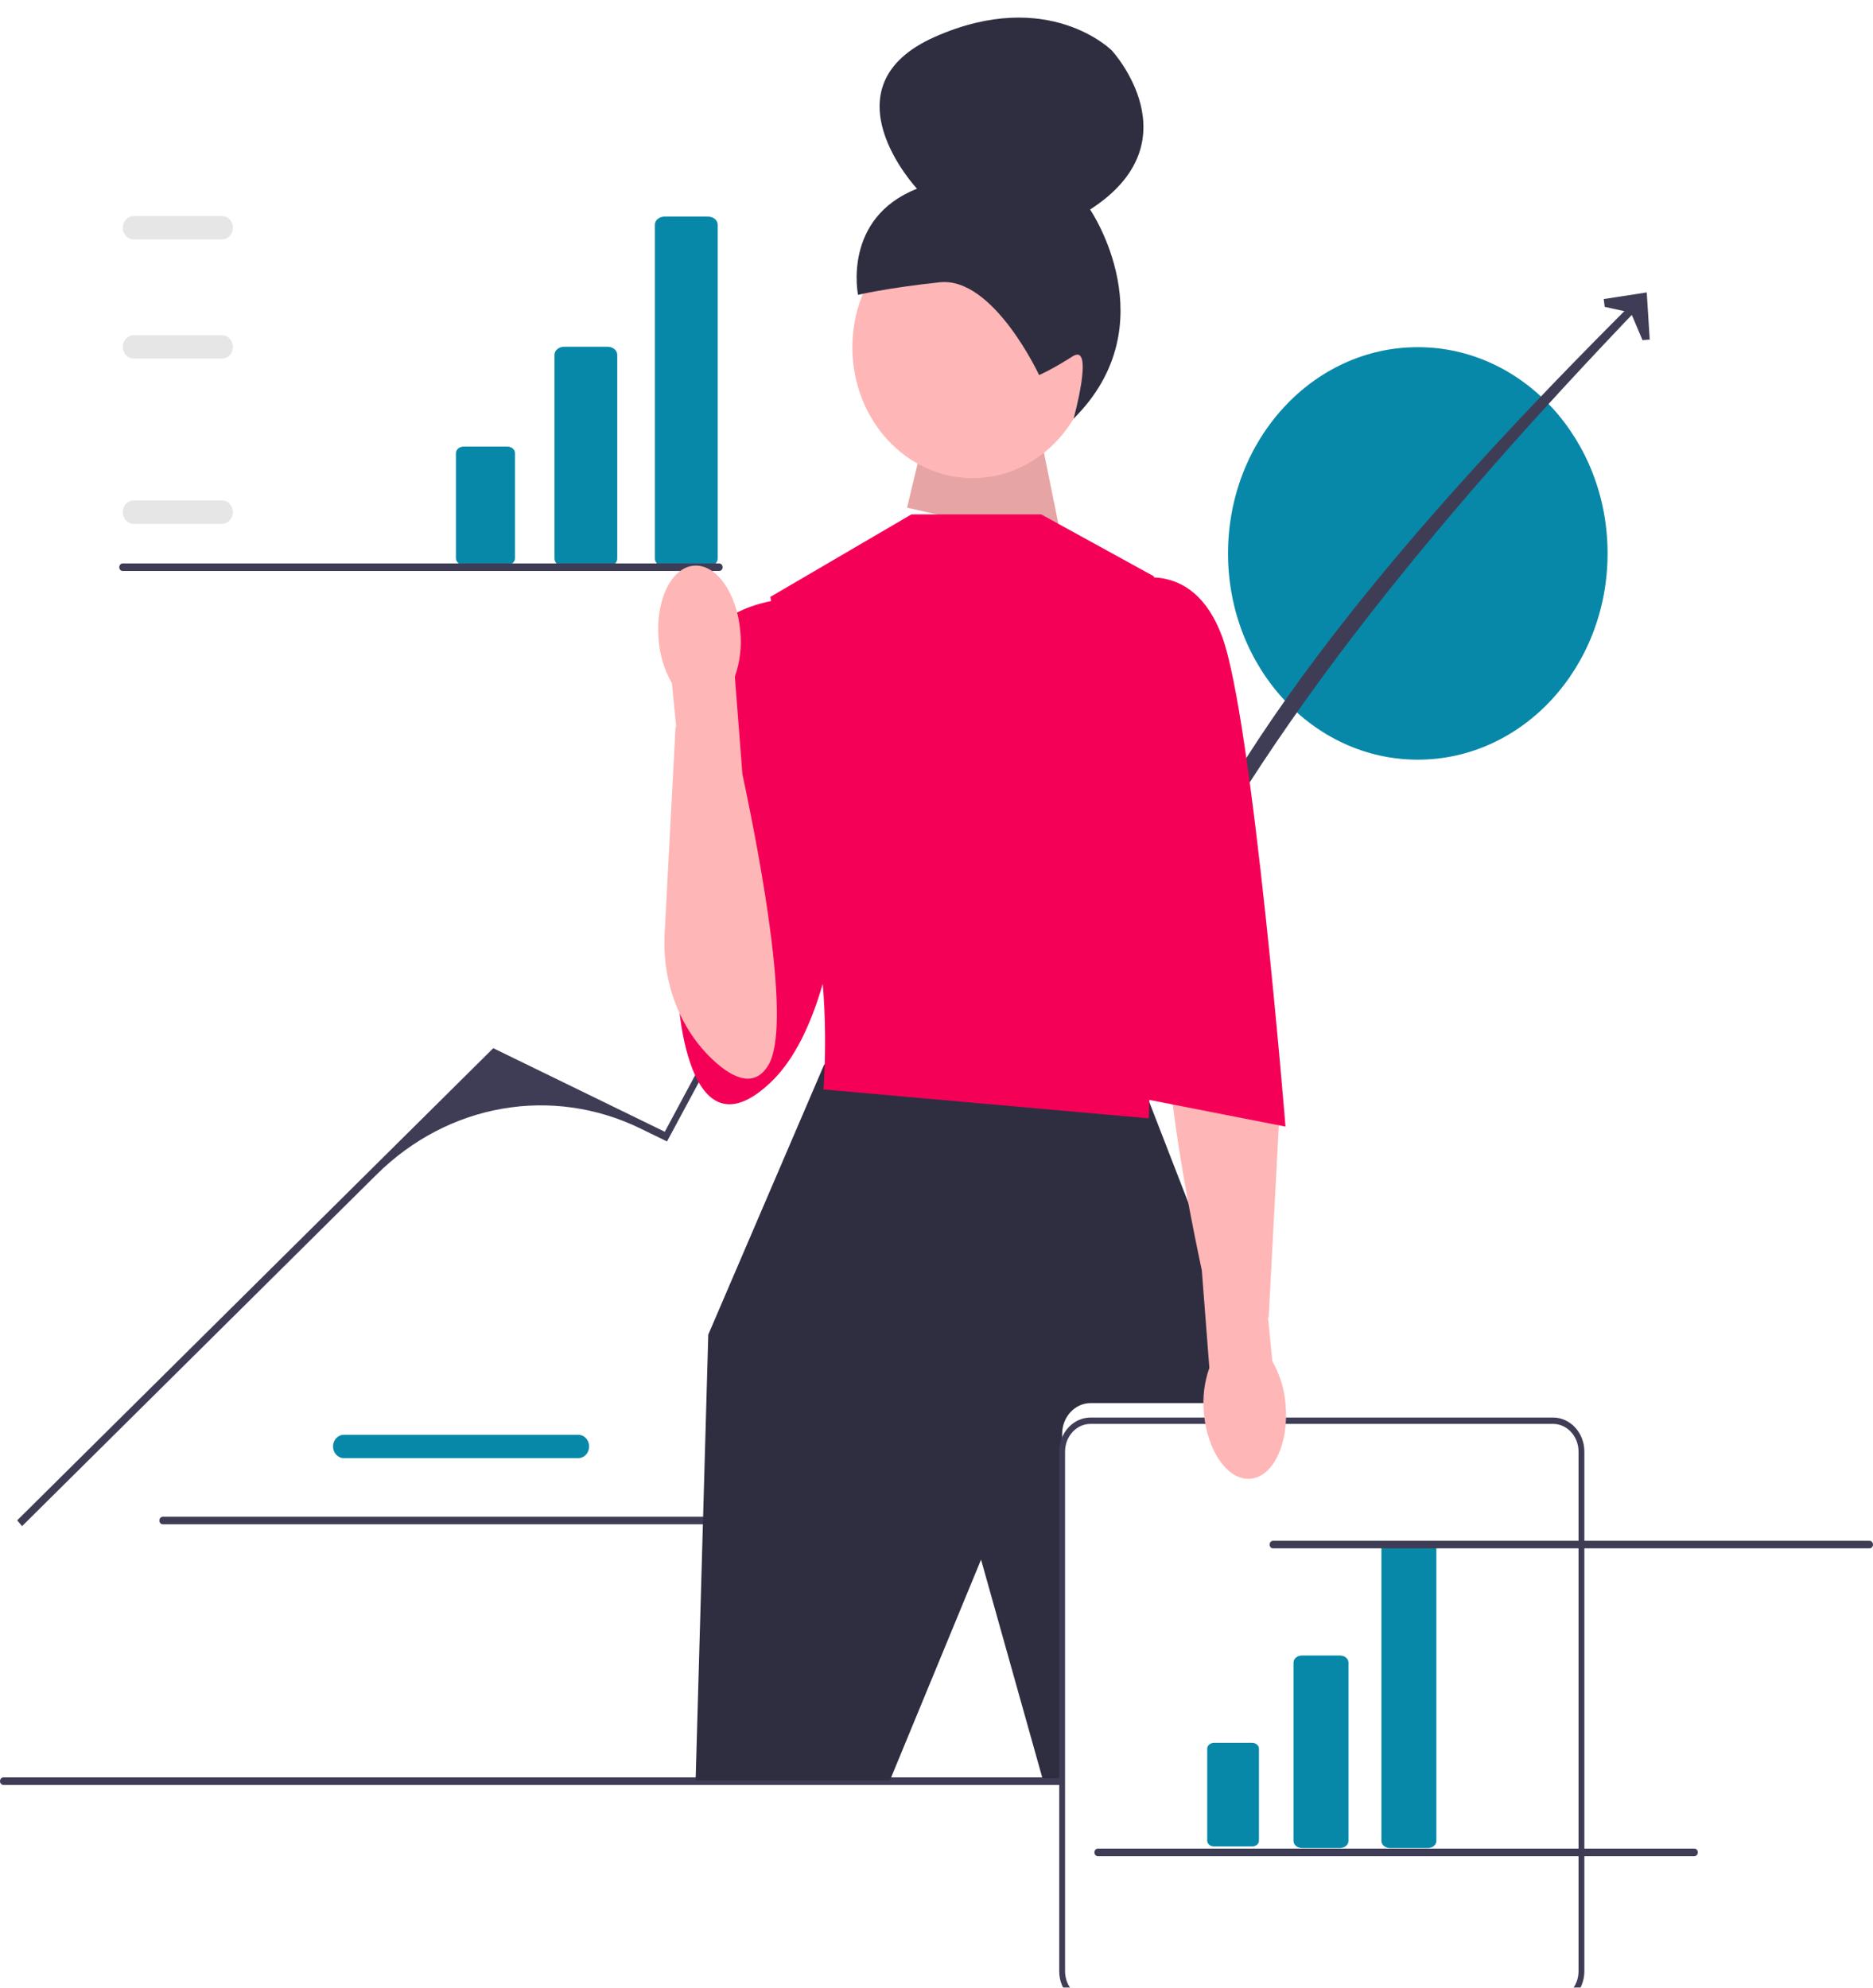<svg width="426" height="452" viewBox="0 0 426 452" fill="none" xmlns="http://www.w3.org/2000/svg">
<g clip-path="url(#clip0_104_809)">
<path d="M131.55 331.576H78.189C76.844 331.576 75.749 330.387 75.749 328.925C75.749 327.463 76.844 326.274 78.189 326.274H131.55C132.896 326.274 133.99 327.463 133.99 328.925C133.99 330.387 132.896 331.576 131.55 331.576Z" fill="#0888A8"/>
<path d="M36.249 345.768C36.249 346.244 36.601 346.627 37.039 346.627H172.699C173.138 346.627 173.49 346.244 173.49 345.768C173.49 345.292 173.138 344.909 172.699 344.909H37.039C36.601 344.909 36.249 345.292 36.249 345.768Z" fill="#3F3D56"/>
<path d="M322.47 172.752C346.309 172.752 365.634 151.752 365.634 125.848C365.634 99.944 346.309 78.945 322.47 78.945C298.631 78.945 279.306 99.944 279.306 125.848C279.306 151.752 298.631 172.752 322.47 172.752Z" fill="#0888A8"/>
<path d="M0 405.037C0 405.513 0.352 405.895 0.79 405.895H347.62C348.058 405.895 348.41 405.513 348.41 405.037C348.41 404.56 348.058 404.178 347.62 404.178H0.79C0.352 404.178 0 404.56 0 405.037Z" fill="#3F3D56"/>
<path d="M5.017 347.048L3.907 345.727L112.191 238.357L151.203 257.361L193.331 178.856L227.943 160.727L260.012 218.806C277.326 170.099 320.746 119.141 372.775 67.44L374.055 68.566C325.257 119.333 283.506 170.331 259.811 221.919L230.148 168.04C228.747 165.495 225.802 164.511 223.328 165.763C204.408 175.329 188.628 190.943 178.096 210.518L151.706 259.566L145.683 256.631C125.536 246.818 101.952 250.931 85.643 267.102L5.017 347.048Z" fill="#3F3D56"/>
<path d="M375.217 77.215L373.573 77.339L370.92 71.092L364.981 69.781L364.75 68.008L374.54 66.496L375.217 77.215Z" fill="#3F3D56"/>
<path d="M206.312 115.441L212.132 91.125L234.808 89.94L241.592 123.458L206.312 115.441Z" fill="#FFB6B6"/>
<path opacity="0.1" d="M206.312 115.441L212.132 91.125L234.808 89.94L241.592 123.458L206.312 115.441Z" fill="black"/>
<g filter="url(#filter0_d_104_809)">
<path d="M221.233 104.733C236.349 104.733 248.602 91.417 248.602 74.991C248.602 58.565 236.349 45.25 221.233 45.25C206.117 45.25 193.863 58.565 193.863 74.991C193.863 91.417 206.117 104.733 221.233 104.733Z" fill="#FFB6B6"/>
</g>
<g filter="url(#filter1_d_104_809)">
<path d="M236.334 81.287C236.334 81.287 225.936 58.901 213.754 60.193C201.572 61.486 195.154 63.057 195.154 63.057C195.154 63.057 191.538 45.623 208.563 38.916C208.563 38.916 186.916 15.729 212.688 4.354C238.461 -7.021 252.883 7.486 252.883 7.486C252.883 7.486 271.96 28.181 247.933 43.649C247.933 43.649 265.774 69.726 244.173 91.22C244.173 91.22 249.004 73.827 243.963 77.034C238.922 80.242 236.334 81.287 236.334 81.287Z" fill="#2F2E41"/>
</g>
<path d="M191.035 238.423L187.394 242.215L161.092 303.496L158.213 404.86H202.403L223.133 354.663L237.099 404.375H276.832L286.043 314.133L261.283 250.311L191.035 238.423Z" fill="#2F2E41"/>
<g filter="url(#filter2_d_104_809)">
<path d="M236.811 112.97H207.3L175.2 131.741L182.685 168.031C182.685 168.031 180.958 189.931 184.988 206.199C189.019 222.467 187.292 243.741 187.292 243.741L261.283 250.311L263.586 176.478L262.435 127.048L236.811 112.97Z" fill="#F50057"/>
</g>
<g filter="url(#filter3_d_104_809)">
<path d="M180.094 132.054C180.094 132.054 162.244 132.679 159.365 145.193C156.486 157.707 154.183 222.155 154.183 222.155C154.183 222.155 155.91 260.396 175.2 242.214C194.489 224.032 192.762 168.97 192.762 168.97L180.094 132.054Z" fill="#F50057"/>
</g>
<path d="M353.229 451.278H248.037C244.474 451.278 241.576 448.129 241.576 444.258V326.091C241.576 322.219 244.474 319.07 248.037 319.07H353.229C356.792 319.07 359.69 322.219 359.69 326.091V444.258C359.69 448.129 356.792 451.278 353.229 451.278Z" fill="white"/>
<g filter="url(#filter4_d_104_809)">
<path d="M353.229 452H248.037C244.108 452 240.912 448.527 240.912 444.258V326.091C240.912 321.822 244.108 318.349 248.037 318.349H353.229C357.158 318.349 360.354 321.822 360.354 326.091V444.258C360.354 448.527 357.158 452 353.229 452ZM248.037 319.792C244.84 319.792 242.24 322.617 242.24 326.091V444.258C242.24 447.731 244.84 450.557 248.037 450.557H353.229C356.425 450.557 359.026 447.731 359.026 444.258V326.091C359.026 322.617 356.425 319.792 353.229 319.792H248.037Z" fill="#3F3D56"/>
</g>
<path d="M304.784 420.235H296.114C295.059 420.235 294.2 419.515 294.2 418.629V378.067C294.2 377.182 295.059 376.462 296.114 376.462H304.784C305.84 376.462 306.698 377.182 306.698 378.067V418.629C306.698 419.515 305.84 420.235 304.784 420.235Z" fill="#0888A8"/>
<path d="M276.12 396.331C275.268 396.331 274.574 396.913 274.574 397.629V418.584C274.574 419.299 275.268 419.881 276.12 419.881H284.79C285.643 419.881 286.337 419.299 286.337 418.584V397.629C286.337 396.913 285.643 396.331 284.79 396.331H276.12Z" fill="#0888A8"/>
<path d="M324.778 420.235H316.108C315.052 420.235 314.193 419.514 314.193 418.629V352.155C314.193 351.27 315.052 350.55 316.108 350.55H324.778C325.833 350.55 326.692 351.27 326.692 352.155V418.629C326.692 419.514 325.833 420.235 324.778 420.235Z" fill="#0888A8"/>
<path d="M138.206 128.856H128.303C127.097 128.856 126.116 128.034 126.116 127.022V80.689C126.116 79.677 127.097 78.855 128.303 78.855H138.206C139.412 78.855 140.393 79.677 140.393 80.689V127.022C140.393 128.034 139.412 128.856 138.206 128.856Z" fill="#0888A8"/>
<path d="M105.464 101.552C104.49 101.552 103.698 102.217 103.698 103.034V126.97C103.698 127.787 104.49 128.452 105.464 128.452H115.368C116.342 128.452 117.135 127.787 117.135 126.97V103.034C117.135 102.217 116.342 101.552 115.368 101.552H105.464Z" fill="#0888A8"/>
<path d="M161.045 128.856H151.141C149.935 128.856 148.955 128.034 148.955 127.022V51.09C148.955 50.079 149.935 49.256 151.141 49.256H161.045C162.251 49.256 163.232 50.079 163.232 51.09V127.022C163.232 128.034 162.251 128.856 161.045 128.856Z" fill="#0888A8"/>
<path d="M284.506 336.263C289.636 335.729 293.168 328.197 292.396 319.435C292.132 315.931 291.1 312.546 289.385 309.564L288.396 299.648L288.548 299.598L291.033 252.581C291.611 241.649 287.628 230.907 279.955 223.808C275.391 219.585 270.522 217.447 267.391 222.782C262.196 231.636 268.925 268.132 273.344 288.881L275.058 311.054C273.894 314.337 273.47 317.874 273.823 321.37C274.593 330.129 279.377 336.797 284.506 336.263Z" fill="#FFB6B6"/>
<g filter="url(#filter5_d_104_809)">
<path d="M256.101 128.299C256.101 128.299 271.072 122.042 277.982 140.813C284.892 159.584 292.377 252.188 292.377 252.188L257.253 245.306L256.101 128.299Z" fill="#F50057"/>
</g>
<path d="M50.529 119.118H30.37C29.025 119.118 27.93 117.929 27.93 116.467C27.93 115.005 29.025 113.816 30.37 113.816H50.529C51.874 113.816 52.969 115.005 52.969 116.467C52.969 117.929 51.874 119.118 50.529 119.118Z" fill="#E6E6E6"/>
<path d="M50.529 81.538H30.37C29.025 81.538 27.93 80.349 27.93 78.887C27.93 77.425 29.025 76.236 30.37 76.236H50.529C51.874 76.236 52.969 77.425 52.969 78.887C52.969 80.349 51.874 81.538 50.529 81.538Z" fill="#E6E6E6"/>
<path d="M50.529 54.437H30.37C29.025 54.437 27.93 53.248 27.93 51.786C27.93 50.324 29.025 49.135 30.37 49.135H50.529C51.874 49.135 52.969 50.324 52.969 51.786C52.969 53.248 51.874 54.437 50.529 54.437Z" fill="#E6E6E6"/>
<path d="M27.122 128.987C27.122 129.464 27.474 129.846 27.912 129.846H163.572C164.01 129.846 164.362 129.464 164.362 128.987C164.362 128.511 164.01 128.129 163.572 128.129H27.912C27.474 128.129 27.122 128.511 27.122 128.987Z" fill="#3F3D56"/>
<path d="M288.76 351.238C288.76 351.714 289.112 352.097 289.55 352.097H425.21C425.648 352.097 426 351.714 426 351.238C426 350.762 425.648 350.38 425.21 350.38H289.55C289.112 350.38 288.76 350.762 288.76 351.238Z" fill="#3F3D56"/>
<path d="M248.916 421.233C248.916 421.709 249.268 422.092 249.707 422.092H385.366C385.805 422.092 386.157 421.709 386.157 421.233C386.157 420.757 385.805 420.374 385.366 420.374H249.707C249.268 420.374 248.916 420.757 248.916 421.233Z" fill="#3F3D56"/>
<g filter="url(#filter6_d_104_809)">
<path d="M157.691 124.646C152.562 125.18 149.029 132.712 149.801 141.474C150.065 144.978 151.098 148.363 152.813 151.345L153.801 161.261L153.65 161.311L151.165 208.328C150.587 219.261 154.569 230.003 162.242 237.102C166.806 241.325 171.675 243.463 174.807 238.127C180.002 229.273 173.272 192.777 168.853 172.028L167.14 149.855C168.304 146.573 168.727 143.035 168.375 139.539C167.604 130.78 162.821 124.113 157.691 124.646Z" fill="#FFB6B6"/>
</g>
</g>
<defs>
<filter id="filter0_d_104_809" x="189.863" y="45.25" width="62.74" height="67.483" filterUnits="userSpaceOnUse" color-interpolation-filters="sRGB">
<feFlood flood-opacity="0" result="BackgroundImageFix"/>
<feColorMatrix in="SourceAlpha" type="matrix" values="0 0 0 0 0 0 0 0 0 0 0 0 0 0 0 0 0 0 127 0" result="hardAlpha"/>
<feOffset dy="4"/>
<feGaussianBlur stdDeviation="2"/>
<feComposite in2="hardAlpha" operator="out"/>
<feColorMatrix type="matrix" values="0 0 0 0 0 0 0 0 0 0 0 0 0 0 0 0 0 0 0.25 0"/>
<feBlend mode="normal" in2="BackgroundImageFix" result="effect1_dropShadow_104_809"/>
<feBlend mode="normal" in="SourceGraphic" in2="effect1_dropShadow_104_809" result="shape"/>
</filter>
<filter id="filter1_d_104_809" x="190.832" y="0" width="73.233" height="99.22" filterUnits="userSpaceOnUse" color-interpolation-filters="sRGB">
<feFlood flood-opacity="0" result="BackgroundImageFix"/>
<feColorMatrix in="SourceAlpha" type="matrix" values="0 0 0 0 0 0 0 0 0 0 0 0 0 0 0 0 0 0 127 0" result="hardAlpha"/>
<feOffset dy="4"/>
<feGaussianBlur stdDeviation="2"/>
<feComposite in2="hardAlpha" operator="out"/>
<feColorMatrix type="matrix" values="0 0 0 0 0 0 0 0 0 0 0 0 0 0 0 0 0 0 0.25 0"/>
<feBlend mode="normal" in2="BackgroundImageFix" result="effect1_dropShadow_104_809"/>
<feBlend mode="normal" in="SourceGraphic" in2="effect1_dropShadow_104_809" result="shape"/>
</filter>
<filter id="filter2_d_104_809" x="171.2" y="112.97" width="96.387" height="145.341" filterUnits="userSpaceOnUse" color-interpolation-filters="sRGB">
<feFlood flood-opacity="0" result="BackgroundImageFix"/>
<feColorMatrix in="SourceAlpha" type="matrix" values="0 0 0 0 0 0 0 0 0 0 0 0 0 0 0 0 0 0 127 0" result="hardAlpha"/>
<feOffset dy="4"/>
<feGaussianBlur stdDeviation="2"/>
<feComposite in2="hardAlpha" operator="out"/>
<feColorMatrix type="matrix" values="0 0 0 0 0 0 0 0 0 0 0 0 0 0 0 0 0 0 0.25 0"/>
<feBlend mode="normal" in2="BackgroundImageFix" result="effect1_dropShadow_104_809"/>
<feBlend mode="normal" in="SourceGraphic" in2="effect1_dropShadow_104_809" result="shape"/>
</filter>
<filter id="filter3_d_104_809" x="150.183" y="132.054" width="46.619" height="123.063" filterUnits="userSpaceOnUse" color-interpolation-filters="sRGB">
<feFlood flood-opacity="0" result="BackgroundImageFix"/>
<feColorMatrix in="SourceAlpha" type="matrix" values="0 0 0 0 0 0 0 0 0 0 0 0 0 0 0 0 0 0 127 0" result="hardAlpha"/>
<feOffset dy="4"/>
<feGaussianBlur stdDeviation="2"/>
<feComposite in2="hardAlpha" operator="out"/>
<feColorMatrix type="matrix" values="0 0 0 0 0 0 0 0 0 0 0 0 0 0 0 0 0 0 0.25 0"/>
<feBlend mode="normal" in2="BackgroundImageFix" result="effect1_dropShadow_104_809"/>
<feBlend mode="normal" in="SourceGraphic" in2="effect1_dropShadow_104_809" result="shape"/>
</filter>
<filter id="filter4_d_104_809" x="236.912" y="318.349" width="127.442" height="141.651" filterUnits="userSpaceOnUse" color-interpolation-filters="sRGB">
<feFlood flood-opacity="0" result="BackgroundImageFix"/>
<feColorMatrix in="SourceAlpha" type="matrix" values="0 0 0 0 0 0 0 0 0 0 0 0 0 0 0 0 0 0 127 0" result="hardAlpha"/>
<feOffset dy="4"/>
<feGaussianBlur stdDeviation="2"/>
<feComposite in2="hardAlpha" operator="out"/>
<feColorMatrix type="matrix" values="0 0 0 0 0 0 0 0 0 0 0 0 0 0 0 0 0 0 0.25 0"/>
<feBlend mode="normal" in2="BackgroundImageFix" result="effect1_dropShadow_104_809"/>
<feBlend mode="normal" in="SourceGraphic" in2="effect1_dropShadow_104_809" result="shape"/>
</filter>
<filter id="filter5_d_104_809" x="252.101" y="127.298" width="44.276" height="132.89" filterUnits="userSpaceOnUse" color-interpolation-filters="sRGB">
<feFlood flood-opacity="0" result="BackgroundImageFix"/>
<feColorMatrix in="SourceAlpha" type="matrix" values="0 0 0 0 0 0 0 0 0 0 0 0 0 0 0 0 0 0 127 0" result="hardAlpha"/>
<feOffset dy="4"/>
<feGaussianBlur stdDeviation="2"/>
<feComposite in2="hardAlpha" operator="out"/>
<feColorMatrix type="matrix" values="0 0 0 0 0 0 0 0 0 0 0 0 0 0 0 0 0 0 0.25 0"/>
<feBlend mode="normal" in2="BackgroundImageFix" result="effect1_dropShadow_104_809"/>
<feBlend mode="normal" in="SourceGraphic" in2="effect1_dropShadow_104_809" result="shape"/>
</filter>
<filter id="filter6_d_104_809" x="145.695" y="124.616" width="34.996" height="124.678" filterUnits="userSpaceOnUse" color-interpolation-filters="sRGB">
<feFlood flood-opacity="0" result="BackgroundImageFix"/>
<feColorMatrix in="SourceAlpha" type="matrix" values="0 0 0 0 0 0 0 0 0 0 0 0 0 0 0 0 0 0 127 0" result="hardAlpha"/>
<feOffset dy="4"/>
<feGaussianBlur stdDeviation="2"/>
<feComposite in2="hardAlpha" operator="out"/>
<feColorMatrix type="matrix" values="0 0 0 0 0 0 0 0 0 0 0 0 0 0 0 0 0 0 0.25 0"/>
<feBlend mode="normal" in2="BackgroundImageFix" result="effect1_dropShadow_104_809"/>
<feBlend mode="normal" in="SourceGraphic" in2="effect1_dropShadow_104_809" result="shape"/>
</filter>
<clipPath id="clip0_104_809">
<rect width="426" height="452" fill="white"/>
</clipPath>
</defs>
</svg>
